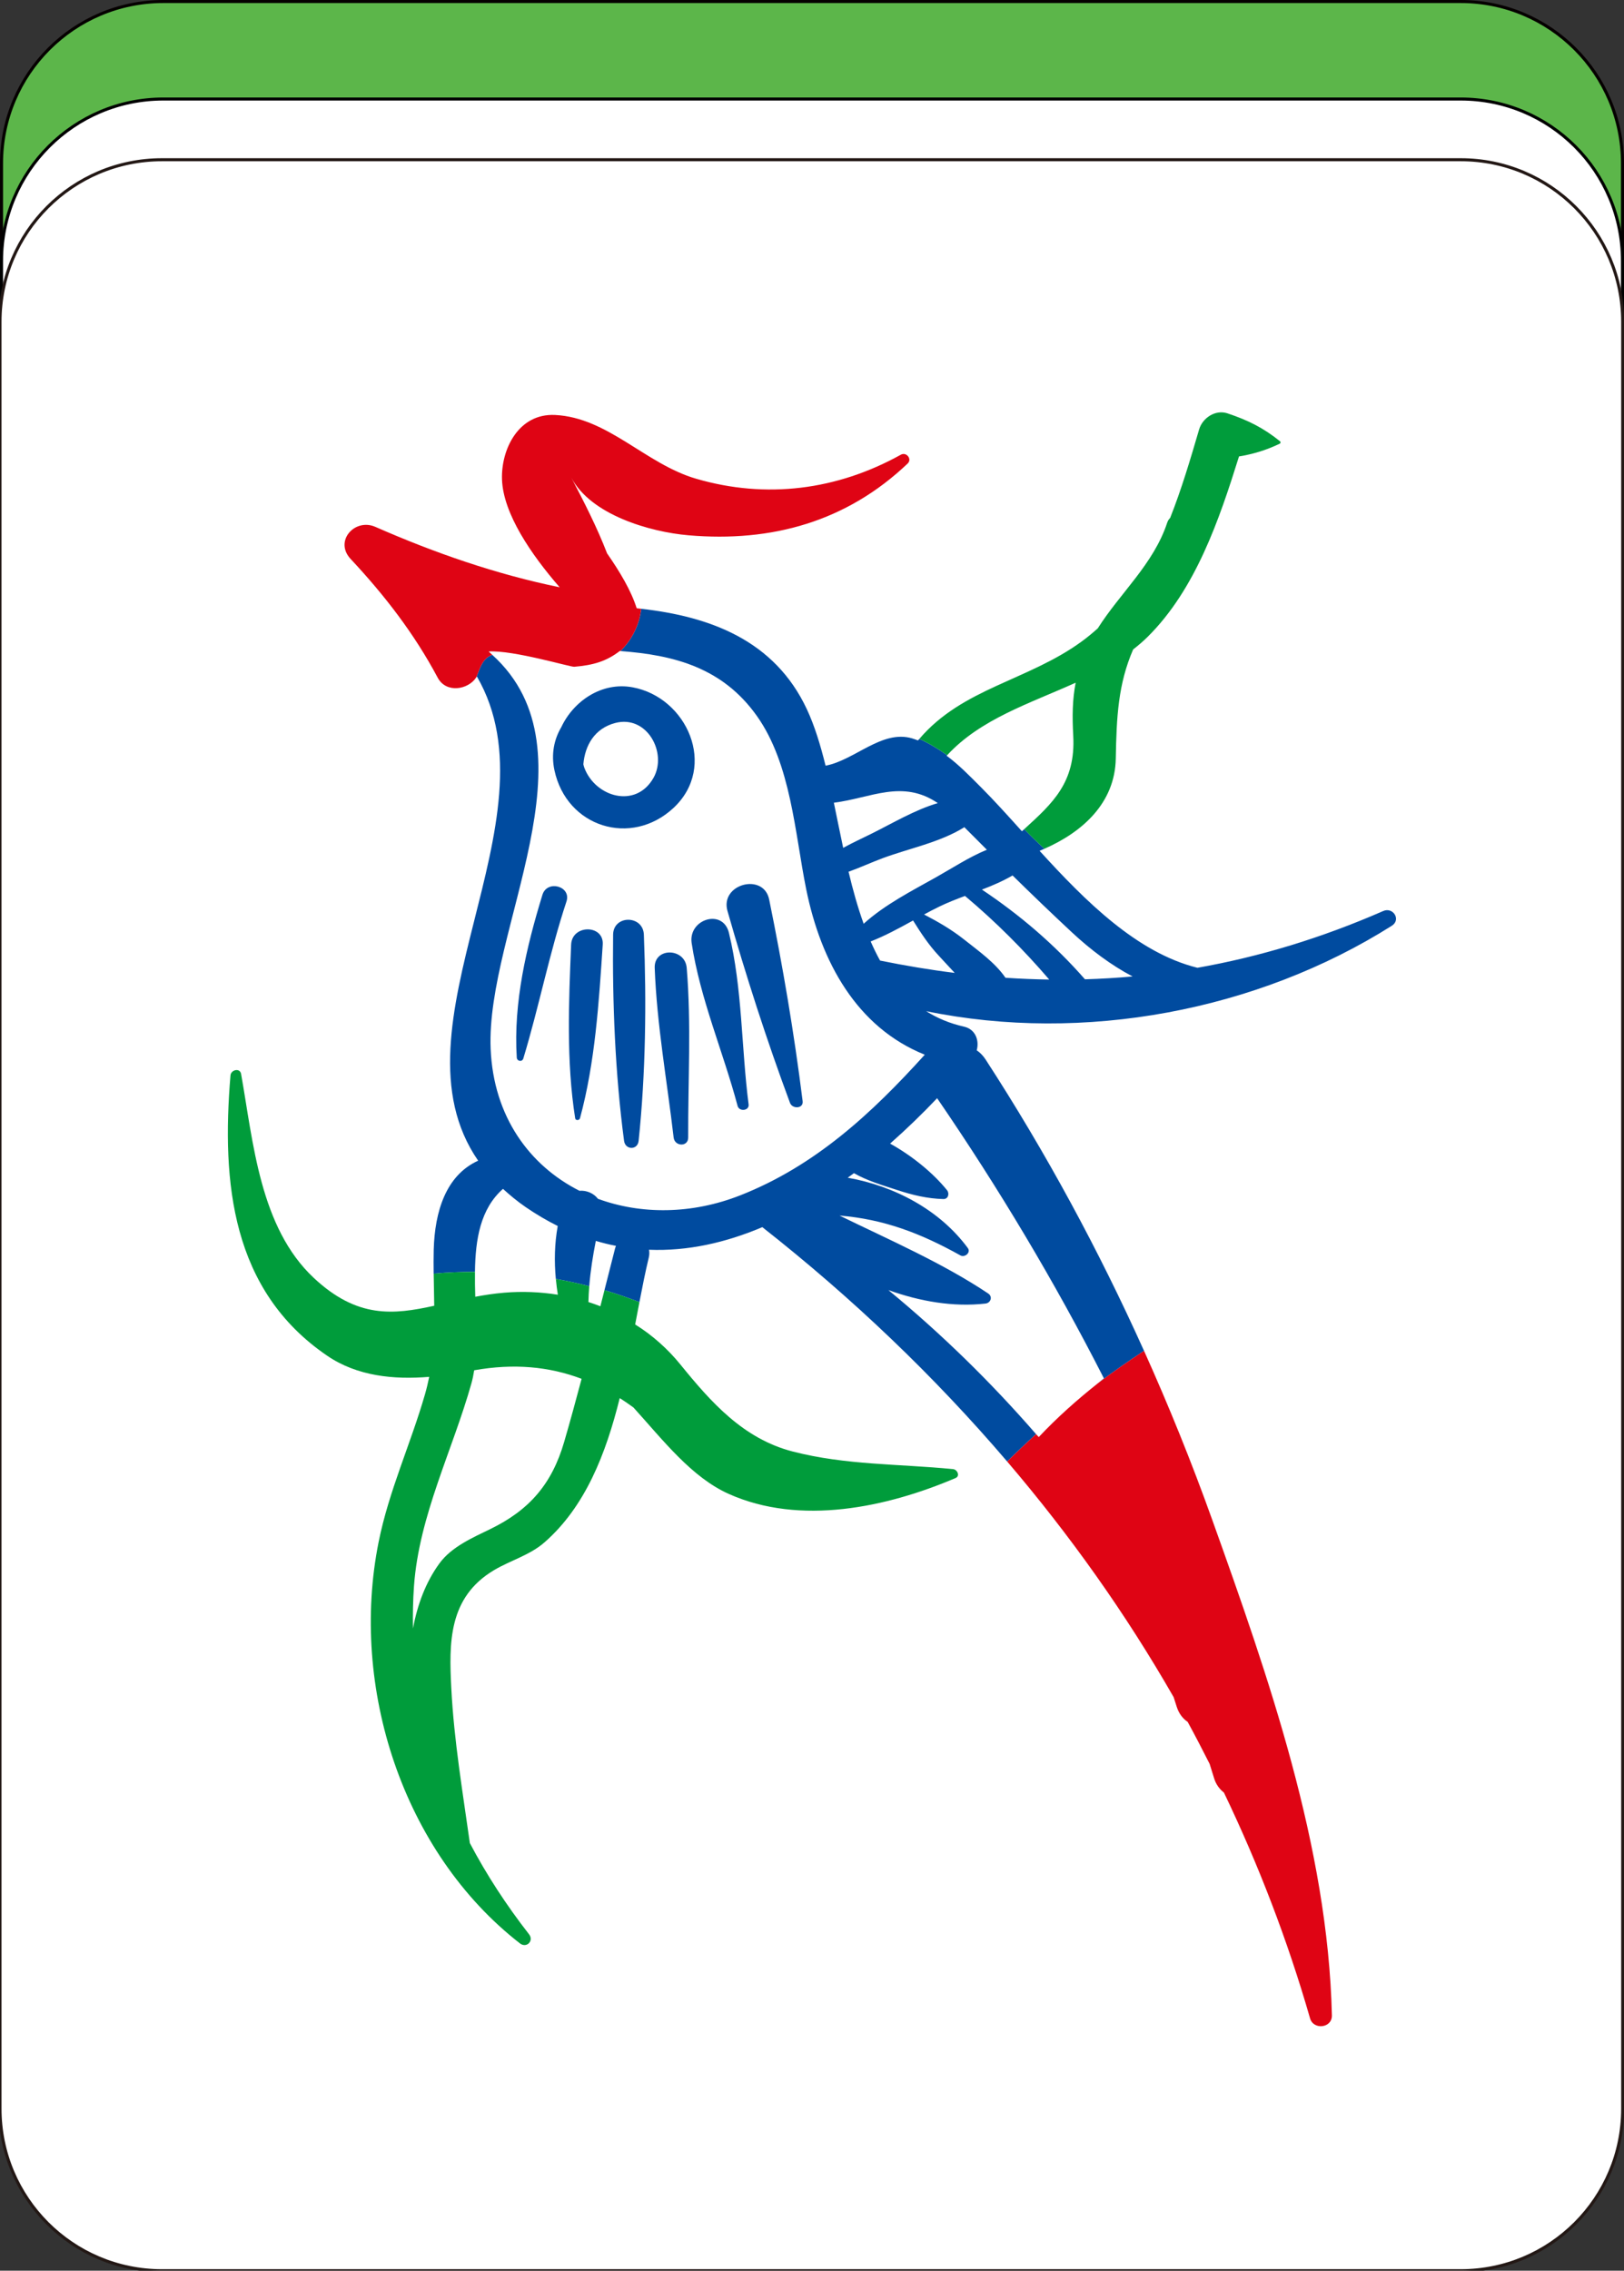 <?xml version="1.0" encoding="utf-8"?>
<!-- Generator: Adobe Illustrator 16.0.0, SVG Export Plug-In . SVG Version: 6.00 Build 0)  -->
<!DOCTYPE svg PUBLIC "-//W3C//DTD SVG 1.1//EN" "http://www.w3.org/Graphics/SVG/1.1/DTD/svg11.dtd">
<svg version="1.1" id="图层_1" xmlns="http://www.w3.org/2000/svg" xmlns:xlink="http://www.w3.org/1999/xlink" x="0px" y="0px"
	 width="266.59px" height="372.646px" viewBox="0 0 266.59 372.646" enable-background="new 0 0 266.59 372.646"
	 xml:space="preserve">
<rect x="0" y="0" width="266.59" height="372.646" fill="#333333" stroke="none"/>
<path fill="#5CB64A" stroke="#050000" stroke-width="0.5" stroke-miterlimit="10" d="M239.78,0.25H26.813
	C12.143,0.25,0.25,12.142,0.25,26.812v292.941c0,14.67,11.893,26.563,26.563,26.563H239.78c14.67,0,26.561-11.893,26.561-26.563
	V26.812C266.34,12.142,254.45,0.25,239.78,0.25z"/>
<path fill="#FFFFFF" stroke="#000000" stroke-width="0.5" stroke-miterlimit="10" d="M239.78,16.25H26.813
	c-14.67,0-26.563,11.892-26.563,26.562v292.941c0,14.67,11.893,26.562,26.563,26.562H239.78c14.672,0,26.561-11.892,26.561-26.562
	V42.812C266.34,28.142,254.452,16.25,239.78,16.25z"/>
<g>
	<g>
		<path fill="#FFFFFF" stroke="#231815" stroke-width="0.5" stroke-miterlimit="10" d="M239.784,26.213H26.59
			C11.905,26.213,0,38.118,0,52.803v293.252c0,14.687,11.905,26.591,26.59,26.591h213.193c14.686,0,26.592-11.904,26.592-26.591
			V52.803C266.375,38.118,254.469,26.213,239.784,26.213z"/>
	</g>
	<g>
		<path fill="#004B9F" d="M92.139,119.337c-1.182,1.997-1.689,4.412-1.129,7.047c1.995,9.375,12.607,12.672,19.551,6.203
			c7.269-6.774,2.229-18.162-6.747-19.799C98.787,111.871,94.151,115.039,92.139,119.337z M100.998,118.647
			c5.223-1.367,8.588,4.918,6.277,9.006c-2.895,5.118-9.542,3.157-11.35-1.648c-0.073-0.194-0.114-0.386-0.163-0.577
			C96.026,122.312,97.613,119.533,100.998,118.647z"/>
		<path fill="#004B9F" d="M129.681,180.989c0.384,1.036,2.234,0.982,2.077-0.281c-1.388-11.096-3.255-22.139-5.495-33.095
			c-0.91-4.452-8.108-2.551-6.843,1.885C122.448,160.116,125.838,170.641,129.681,180.989z"/>
		<path fill="#004B9F" d="M113.542,154.781c1.4,9.183,5.162,17.783,7.539,26.712c0.26,0.978,1.945,0.804,1.808-0.246
			c-1.209-9.355-1-18.935-3.229-28.154C118.678,149.03,112.941,150.843,113.542,154.781z"/>
		<path fill="#004B9F" d="M107.475,158.843c0.348,9.336,2.029,18.569,3.107,27.836c0.173,1.489,2.395,1.578,2.388,0
			c-0.036-9.271,0.526-18.584-0.241-27.836C112.452,155.514,107.346,155.422,107.475,158.843z"/>
		<path fill="#004B9F" d="M100.646,153.384c-0.136,11.095,0.336,22.843,1.799,33.844c0.2,1.515,2.224,1.554,2.388,0
			c1.161-11.023,1.304-22.77,0.862-33.844C105.566,150.14,100.687,150.118,100.646,153.384z"/>
		<path fill="#004B9F" d="M93.756,155.019c-0.395,9.395-0.805,19.186,0.662,28.499c0.066,0.417,0.689,0.366,0.79,0
			c2.491-9.158,3.11-19.06,3.734-28.499C99.162,151.693,93.897,151.677,93.756,155.019z"/>
		<path fill="#004B9F" d="M89.042,146.851c-2.631,8.571-4.78,17.69-4.21,26.717c0.039,0.609,0.889,0.749,1.073,0.145
			c2.589-8.533,4.278-17.289,7.085-25.773C93.819,145.433,89.817,144.329,89.042,146.851z"/>
		<path fill="#004B9F" d="M227.065,149.508c-10.18,4.451-20.307,7.511-30.496,9.315c-9.922-2.462-18.402-10.944-25.914-19.192
			c0.266-0.108,0.529-0.225,0.791-0.34c-1.137-1.031-2.24-2.107-3.316-3.215c-0.125,0.117-0.246,0.227-0.375,0.344
			c-2.313-2.567-4.533-5.03-6.676-7.179c-1.982-1.989-3.719-3.767-5.688-5.218c0.027-0.03,0.059-0.054,0.088-0.084
			c-1.449-1.036-2.967-1.941-4.561-2.68c-0.074,0.087-0.154,0.164-0.227,0.252c-0.318-0.112-0.621-0.236-0.959-0.335
			c-4.963-1.463-9.396,3.568-14.209,4.483c-0.842-3.402-1.807-6.564-3.072-9.267c-5.32-11.366-15.969-15.22-27.203-16.485
			c-0.273,2.59-1.509,5.114-3.414,6.94c8.742,0.643,16.764,2.684,22.415,10.655c5.605,7.905,6.226,19.186,8.086,28.393
			c2.421,11.983,8.325,22.717,19.472,27.193c-8.666,9.582-17.955,18.226-30.286,23.078c-8,3.147-16.313,3.155-23.36,0.572
			c-0.706-0.923-1.895-1.416-3.037-1.318c-8.211-4.148-14.108-12.181-14.58-23.262c-0.831-19.549,17.865-48.757,0.269-64.685
			c-0.299,0.105-0.59,0.246-0.86,0.463c-0.969,0.778-1.285,2.082-1.773,3.227c0.032-0.05,0.079-0.089,0.108-0.141
			c13.671,23.603-15.067,57.373,0.205,79.458c-5.306,2.403-7.124,8.362-7.296,14.613c-0.037,1.346-0.024,2.64-0.009,3.927
			c2.255-0.212,4.517-0.29,6.78-0.295c0.069-5.362,0.892-10.343,4.602-13.62c1.131,1.034,2.345,2.047,3.749,3.01
			c1.741,1.192,3.487,2.214,5.235,3.084c-0.525,2.911-0.585,5.802-0.31,8.689c1.842,0.326,3.67,0.723,5.483,1.188
			c0.201-2.491,0.594-4.967,1.079-7.432c1.104,0.325,2.209,0.602,3.312,0.816c-0.05,0.128-0.106,0.251-0.144,0.396
			c-0.586,2.287-1.167,4.582-1.749,6.877c1.942,0.569,3.853,1.229,5.74,1.956c0.485-2.52,0.978-4.993,1.535-7.31
			c0.112-0.466,0.115-0.894,0.038-1.283c6.348,0.254,12.6-1.167,18.603-3.709c14.742,11.585,28.221,24.441,40.191,38.46
			c1.553-1.529,3.131-3.029,4.75-4.487c-7.414-8.531-15.514-16.45-24.248-23.646c5.209,1.87,10.66,2.81,15.938,2.213
			c0.867-0.099,1.223-1.136,0.447-1.653c-7.479-4.997-16.152-8.765-24.404-12.789c7.256,0.594,13.297,2.89,19.838,6.535
			c0.721,0.401,1.771-0.459,1.215-1.214c-4.623-6.268-12.07-10.185-19.709-11.533c0.342-0.249,0.686-0.494,1.023-0.749
			c2.189,1.268,4.758,1.999,7.137,2.782c2.486,0.817,4.93,1.401,7.539,1.468c0.811,0.021,1.039-0.915,0.602-1.454
			c-2.307-2.86-5.787-5.677-9.346-7.646c2.705-2.383,5.285-4.89,7.721-7.449c10.096,14.737,19.275,30.073,27.375,45.971
			c-0.303,0.235-0.584,0.498-0.887,0.737c2.438-1.828,4.934-3.572,7.477-5.247c-7.449-16.553-16.086-32.527-26.02-47.831
			c-0.418-0.641-0.91-1.123-1.443-1.488c0.439-1.608-0.189-3.459-2.09-3.886c-2.357-0.528-4.404-1.404-6.213-2.539
			c25.879,5.311,54.367-0.073,76.441-14.018C230.038,150.937,228.684,148.801,227.065,149.508z M136.883,131.734
			c6.059-0.75,11.23-3.897,17.059,0.062c-3.756,1.108-7.406,3.293-10.813,4.987c-1.516,0.753-3.15,1.5-4.715,2.359
			C137.883,136.658,137.389,134.17,136.883,131.734z M141.776,151.599c-0.979-2.713-1.779-5.592-2.48-8.537
			c1.9-0.679,3.762-1.54,5.551-2.206c4.396-1.638,9.4-2.587,13.398-5.067c0.021-0.014,0.031-0.032,0.051-0.046
			c1.229,1.243,2.467,2.475,3.705,3.709c-2.928,1.2-5.652,3.006-8.414,4.554C149.717,146.175,145.194,148.49,141.776,151.599z
			 M144.469,157.638c-0.557-1.001-1.068-2.051-1.543-3.136c2.375-0.928,4.684-2.184,6.961-3.439
			c1.268,2.026,2.553,4.002,4.225,5.782c0.834,0.888,1.701,1.862,2.611,2.819C152.672,159.16,148.588,158.477,144.469,157.638z
			 M165.057,160.462c-1.713-2.487-4.375-4.361-6.711-6.216c-2.135-1.696-4.334-2.96-6.654-4.169
			c0.838-0.453,1.674-0.895,2.508-1.299c1.354-0.658,2.775-1.209,4.209-1.746c4.973,4.171,9.592,8.789,13.828,13.721
			C169.852,160.718,167.459,160.623,165.057,160.462z M178.104,160.713c-4.99-5.694-10.627-10.522-16.916-14.721
			c1.744-0.665,3.447-1.397,5.031-2.319c3.201,3.144,6.434,6.251,9.715,9.309c3.074,2.866,6.445,5.408,9.99,7.266
			C183.327,160.483,180.717,160.636,178.104,160.713z"/>
		<path fill="#DF0414" d="M170.516,235.839c-0.141-0.163-0.289-0.315-0.432-0.478c-1.619,1.458-3.197,2.958-4.75,4.487
			c10.285,12.045,19.463,24.947,27.328,38.674c0.168,0.527,0.338,1.056,0.506,1.583c0.365,1.144,1.014,1.946,1.795,2.476
			c1.244,2.271,2.432,4.575,3.605,6.891c0.242,0.792,0.498,1.581,0.74,2.374c0.303,0.993,0.881,1.769,1.609,2.337
			c5.67,11.822,10.43,24.173,14.137,37.049c0.564,1.958,3.633,1.605,3.584-0.485c-0.639-27.666-10.43-55.612-19.666-81.396
			c-3.365-9.393-7.096-18.613-11.172-27.665c-2.543,1.675-5.039,3.419-7.477,5.247C176.858,229.675,173.542,232.616,170.516,235.839
			z"/>
		<path fill="#009C3B" d="M98.556,214.371c-0.642-0.255-1.301-0.479-1.963-0.694c0.019-0.869,0.067-1.736,0.137-2.601
			c-1.813-0.465-3.641-0.861-5.483-1.188c0.082,0.863,0.187,1.726,0.327,2.588c-2.86-0.455-5.826-0.582-8.825-0.33
			c-1.651,0.139-3.218,0.381-4.73,0.665c-0.046-1.374-0.064-2.74-0.047-4.086c-2.263,0.005-4.525,0.083-6.78,0.295
			c0.022,1.784,0.063,3.54,0.09,5.265c-6.729,1.487-12.637,2.095-19.754-4.551c-8.89-8.302-9.954-22.286-11.949-33.486
			c-0.186-1.048-1.664-0.696-1.743,0.236c-1.48,17.644,0.182,35.316,15.883,46.012c4.916,3.35,10.916,3.94,16.739,3.457
			c-0.191,0.944-0.415,1.899-0.697,2.876c-2.366,8.195-5.922,15.823-7.609,24.237c-4.769,23.776,3.918,50.868,23.198,65.863
			c1.083,0.842,2.339-0.413,1.496-1.496c-3.733-4.789-6.987-9.783-9.718-14.966c-1.182-8.438-2.601-16.829-3.041-25.365
			c-0.385-7.447-0.52-14.953,7.022-19.431c2.694-1.6,5.855-2.443,8.259-4.543c6.716-5.866,10.097-14.555,12.365-23.687
			c0.76,0.483,1.512,0.999,2.256,1.544c4.883,5.393,9.537,11.444,15.631,14.177c11.736,5.261,25.948,2.216,37.239-2.599
			c0.799-0.342,0.281-1.396-0.395-1.463c-8.906-0.886-17.598-0.635-26.35-2.897c-8.11-2.098-13.401-8.092-18.438-14.295
			c-2.037-2.507-4.589-4.803-7.409-6.551c0.233-1.243,0.467-2.452,0.7-3.668c-1.888-0.727-3.798-1.387-5.74-1.956
			C99.004,212.615,98.78,213.492,98.556,214.371z M92.609,236.639c-2.018,6.928-5.735,11.188-12.113,14.291
			c-2.92,1.422-6.377,2.917-8.366,5.646c-2.237,3.069-3.598,6.725-4.337,10.672c-0.043-2.293-0.001-4.609,0.166-6.958
			c0.829-11.568,6.327-22.247,9.428-33.269c0.193-0.686,0.336-1.405,0.453-2.144c6.501-1.158,12.305-0.616,17.633,1.4
			C94.551,229.745,93.61,233.205,92.609,236.639z"/>
		<path fill="#009C3B" d="M176.575,112.038c-0.533,2.756-0.572,5.503-0.396,8.674c0.43,7.708-3.41,11.128-8.049,15.363
			c1.076,1.108,2.18,2.184,3.316,3.215c6.176-2.708,11.584-7.45,11.717-14.818c0.123-6.846,0.385-12.216,2.85-17.89
			c0.834-0.653,1.645-1.338,2.406-2.096c7.836-7.783,11.715-19.161,14.971-29.582c2.303-0.381,4.391-0.992,6.701-2.098
			c0.131-0.063,0.164-0.283,0.049-0.375c-2.75-2.221-5.281-3.473-8.641-4.596c-1.982-0.662-4.102,0.746-4.658,2.645
			c-1.428,4.872-2.887,9.808-4.754,14.515c-0.193,0.194-0.365,0.432-0.477,0.763c-2.232,6.787-7.711,11.528-11.408,17.365
			c-0.838,0.746-1.707,1.472-2.641,2.152c-8.824,6.432-19.551,7.647-26.643,15.983c1.594,0.738,3.111,1.644,4.561,2.68
			C160.965,117.987,169.03,115.45,176.575,112.038z"/>
		<path fill="#DF0414" d="M80.815,107.473c-0.204-0.185-0.387-0.375-0.599-0.556c4.039-0.253,13.401,2.562,14.056,2.506
			c3.111-0.262,5.247-0.879,7.467-2.585c0.032,0.002,0.064,0.006,0.097,0.008c1.904-1.826,3.14-4.35,3.414-6.94
			c-0.246-0.028-0.489-0.062-0.735-0.086c-0.904-2.882-2.755-5.976-4.86-9.008c-1.638-4.238-3.701-8.289-5.87-12.43
			c3.19,6.09,12.853,8.915,19.23,9.464c13.665,1.176,25.949-2.235,35.984-11.777c0.773-0.736-0.215-1.948-1.117-1.447
			c-10.463,5.814-22.093,7.302-33.611,3.942c-8.309-2.422-14.474-10.041-23.157-10.463c-5.986-0.292-8.873,5.623-8.707,10.578
			c0.191,5.611,4.8,12.336,9.465,17.699c-10.406-2.128-20.556-5.653-30.248-9.912c-3.379-1.485-6.813,2.327-4.064,5.266
			c5.579,5.966,10.446,12.26,14.289,19.478c1.392,2.616,5.015,1.988,6.333-0.046c0.488-1.145,0.804-2.449,1.773-3.227
			C80.225,107.719,80.516,107.579,80.815,107.473z"/>
	</g>
</g>
</svg>
